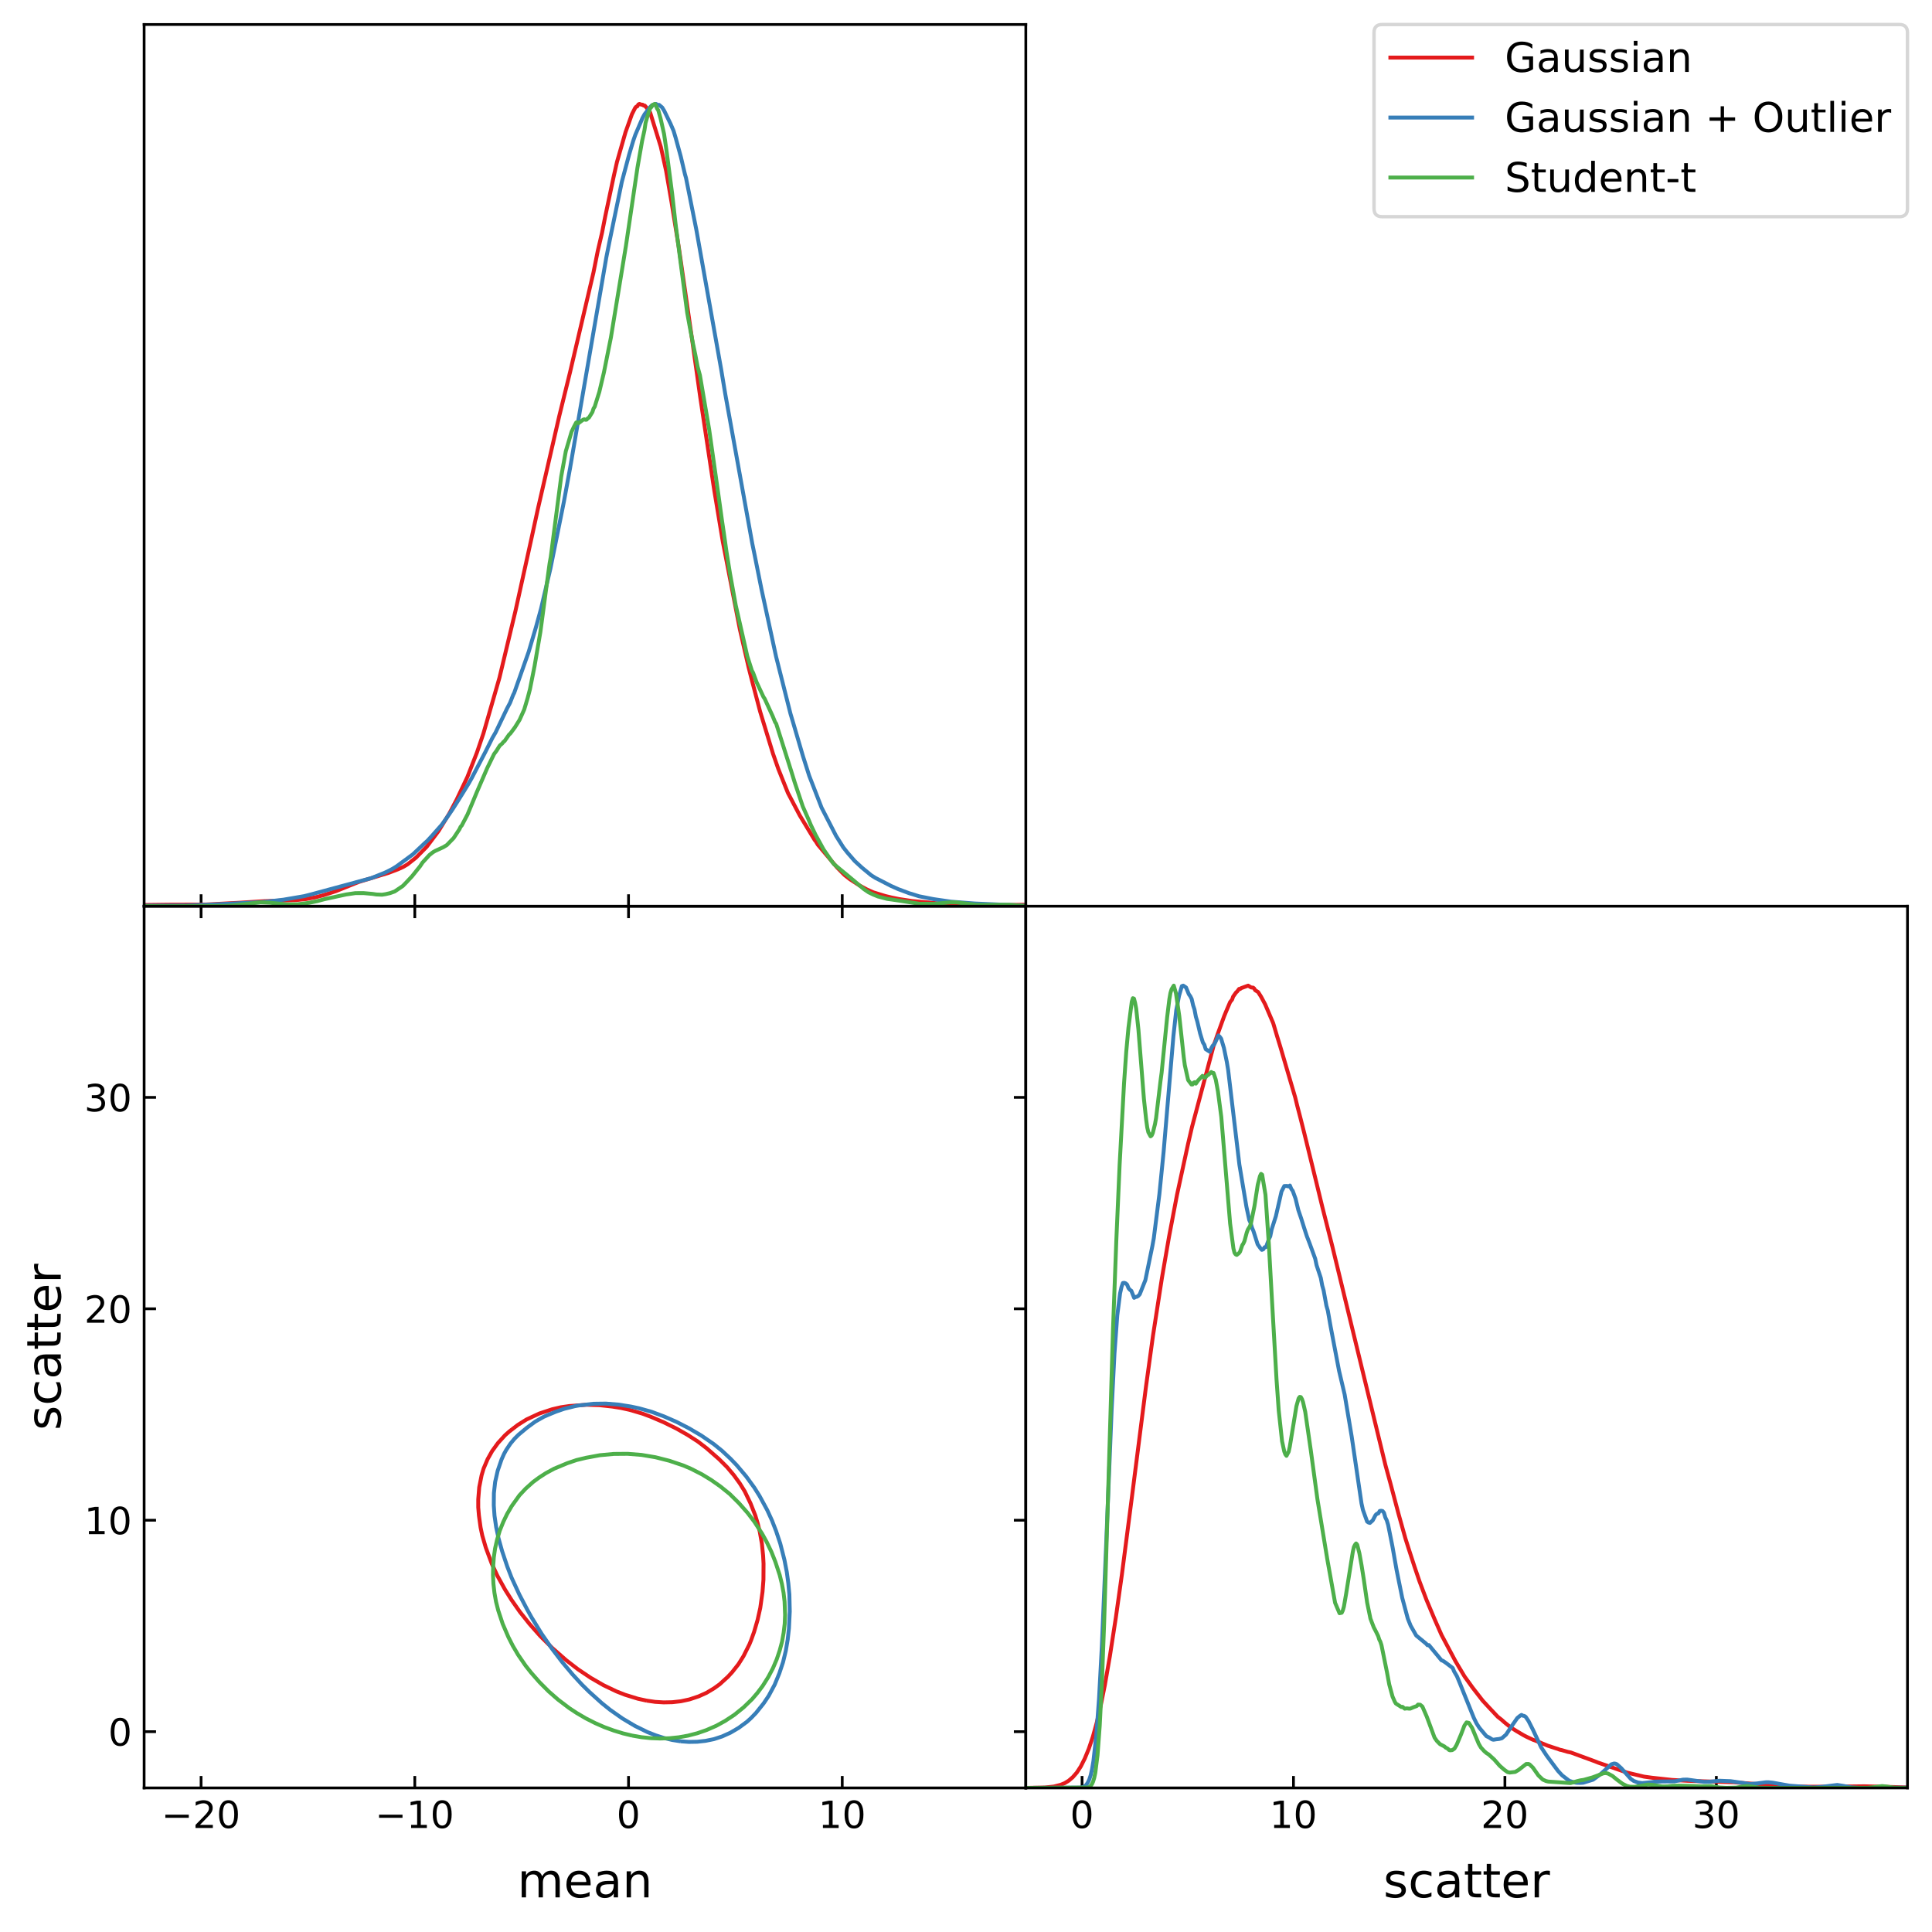 <?xml version="1.0" encoding="utf-8" standalone="no"?>
<!DOCTYPE svg PUBLIC "-//W3C//DTD SVG 1.1//EN"
  "http://www.w3.org/Graphics/SVG/1.1/DTD/svg11.dtd">
<!-- Created with matplotlib (https://matplotlib.org/) -->
<svg height="567.357pt" version="1.1" viewBox="0 0 567.419 567.357" width="567.419pt" xmlns="http://www.w3.org/2000/svg" xmlns:xlink="http://www.w3.org/1999/xlink">
 <defs>
  <style type="text/css">*{stroke-linecap:butt;stroke-linejoin:round;}</style>
 </defs>
 <g id="figure_1">
  <g id="patch_1">
   <path d="M 0 567.357 
L 567.419 567.357 
L 567.419 0 
L 0 0 
z
" style="fill:#ffffff;"/>
  </g>
  <g id="axes_1">
   <g id="patch_2">
    <path d="M 42.329 525.1 
L 301.274 525.1 
L 301.274 266.15 
L 42.329 266.15 
z
" style="fill:#ffffff;"/>
   </g>
   <g id="matplotlib.axis_1">
    <g id="xtick_1">
     <g id="line2d_1">
      <defs>
       <path d="M 0 0 
L 0 -3.5 
" id="m40117e75c9" style="stroke:#000000;stroke-width:0.8;"/>
      </defs>
      <g>
       <use style="stroke:#000000;stroke-width:0.8;" x="59.056" xlink:href="#m40117e75c9" y="525.1"/>
      </g>
     </g>
     <g id="line2d_2">
      <defs>
       <path d="M 0 0 
L 0 3.5 
" id="m1508d488a3" style="stroke:#000000;stroke-width:0.8;"/>
      </defs>
      <g>
       <use style="stroke:#000000;stroke-width:0.8;" x="59.056" xlink:href="#m1508d488a3" y="266.15"/>
      </g>
     </g>
     <g id="text_1">
      <!-- $\mathdefault{−20}$ -->
      <g transform="translate(47.396 536.958)scale(0.11 -0.11)">
       <defs>
        <path d="M 10.594 35.5 
L 73.188 35.5 
L 73.188 27.203 
L 10.594 27.203 
z
" id="DejaVuSans-8722"/>
        <path d="M 19.188 8.297 
L 53.609 8.297 
L 53.609 0 
L 7.328 0 
L 7.328 8.297 
Q 12.938 14.109 22.625 23.891 
Q 32.328 33.688 34.812 36.531 
Q 39.547 41.844 41.422 45.531 
Q 43.312 49.219 43.312 52.781 
Q 43.312 58.594 39.234 62.25 
Q 35.156 65.922 28.609 65.922 
Q 23.969 65.922 18.812 64.312 
Q 13.672 62.703 7.812 59.422 
L 7.812 69.391 
Q 13.766 71.781 18.938 73 
Q 24.125 74.219 28.422 74.219 
Q 39.75 74.219 46.484 68.547 
Q 53.219 62.891 53.219 53.422 
Q 53.219 48.922 51.531 44.891 
Q 49.859 40.875 45.406 35.406 
Q 44.188 33.984 37.641 27.219 
Q 31.109 20.453 19.188 8.297 
z
" id="DejaVuSans-50"/>
        <path d="M 31.781 66.406 
Q 24.172 66.406 20.328 58.906 
Q 16.5 51.422 16.5 36.375 
Q 16.5 21.391 20.328 13.891 
Q 24.172 6.391 31.781 6.391 
Q 39.453 6.391 43.281 13.891 
Q 47.125 21.391 47.125 36.375 
Q 47.125 51.422 43.281 58.906 
Q 39.453 66.406 31.781 66.406 
z
M 31.781 74.219 
Q 44.047 74.219 50.516 64.516 
Q 56.984 54.828 56.984 36.375 
Q 56.984 17.969 50.516 8.266 
Q 44.047 -1.422 31.781 -1.422 
Q 19.531 -1.422 13.062 8.266 
Q 6.594 17.969 6.594 36.375 
Q 6.594 54.828 13.062 64.516 
Q 19.531 74.219 31.781 74.219 
z
" id="DejaVuSans-48"/>
       </defs>
       <use transform="translate(0 0.781)" xlink:href="#DejaVuSans-8722"/>
       <use transform="translate(83.789 0.781)" xlink:href="#DejaVuSans-50"/>
       <use transform="translate(147.412 0.781)" xlink:href="#DejaVuSans-48"/>
      </g>
     </g>
    </g>
    <g id="xtick_2">
     <g id="line2d_3">
      <g>
       <use style="stroke:#000000;stroke-width:0.8;" x="121.824" xlink:href="#m40117e75c9" y="525.1"/>
      </g>
     </g>
     <g id="line2d_4">
      <g>
       <use style="stroke:#000000;stroke-width:0.8;" x="121.824" xlink:href="#m1508d488a3" y="266.15"/>
      </g>
     </g>
     <g id="text_2">
      <!-- $\mathdefault{−10}$ -->
      <g transform="translate(110.164 536.958)scale(0.11 -0.11)">
       <defs>
        <path d="M 12.406 8.297 
L 28.516 8.297 
L 28.516 63.922 
L 10.984 60.406 
L 10.984 69.391 
L 28.422 72.906 
L 38.281 72.906 
L 38.281 8.297 
L 54.391 8.297 
L 54.391 0 
L 12.406 0 
z
" id="DejaVuSans-49"/>
       </defs>
       <use transform="translate(0 0.781)" xlink:href="#DejaVuSans-8722"/>
       <use transform="translate(83.789 0.781)" xlink:href="#DejaVuSans-49"/>
       <use transform="translate(147.412 0.781)" xlink:href="#DejaVuSans-48"/>
      </g>
     </g>
    </g>
    <g id="xtick_3">
     <g id="line2d_5">
      <g>
       <use style="stroke:#000000;stroke-width:0.8;" x="184.593" xlink:href="#m40117e75c9" y="525.1"/>
      </g>
     </g>
     <g id="line2d_6">
      <g>
       <use style="stroke:#000000;stroke-width:0.8;" x="184.593" xlink:href="#m1508d488a3" y="266.15"/>
      </g>
     </g>
     <g id="text_3">
      <!-- $\mathdefault{0}$ -->
      <g transform="translate(181.073 536.958)scale(0.11 -0.11)">
       <use transform="translate(0 0.781)" xlink:href="#DejaVuSans-48"/>
      </g>
     </g>
    </g>
    <g id="xtick_4">
     <g id="line2d_7">
      <g>
       <use style="stroke:#000000;stroke-width:0.8;" x="247.362" xlink:href="#m40117e75c9" y="525.1"/>
      </g>
     </g>
     <g id="line2d_8">
      <g>
       <use style="stroke:#000000;stroke-width:0.8;" x="247.362" xlink:href="#m1508d488a3" y="266.15"/>
      </g>
     </g>
     <g id="text_4">
      <!-- $\mathdefault{10}$ -->
      <g transform="translate(240.322 536.958)scale(0.11 -0.11)">
       <use transform="translate(0 0.781)" xlink:href="#DejaVuSans-49"/>
       <use transform="translate(63.623 0.781)" xlink:href="#DejaVuSans-48"/>
      </g>
     </g>
    </g>
    <g id="text_5">
     <!-- mean -->
     <g transform="translate(151.95 557.246)scale(0.14 -0.14)">
      <defs>
       <path d="M 52 44.188 
Q 55.375 50.25 60.062 53.125 
Q 64.75 56 71.094 56 
Q 79.641 56 84.281 50.016 
Q 88.922 44.047 88.922 33.016 
L 88.922 0 
L 79.891 0 
L 79.891 32.719 
Q 79.891 40.578 77.094 44.375 
Q 74.312 48.188 68.609 48.188 
Q 61.625 48.188 57.562 43.547 
Q 53.516 38.922 53.516 30.906 
L 53.516 0 
L 44.484 0 
L 44.484 32.719 
Q 44.484 40.625 41.703 44.406 
Q 38.922 48.188 33.109 48.188 
Q 26.219 48.188 22.156 43.531 
Q 18.109 38.875 18.109 30.906 
L 18.109 0 
L 9.078 0 
L 9.078 54.688 
L 18.109 54.688 
L 18.109 46.188 
Q 21.188 51.219 25.484 53.609 
Q 29.781 56 35.688 56 
Q 41.656 56 45.828 52.969 
Q 50 49.953 52 44.188 
z
" id="DejaVuSans-109"/>
       <path d="M 56.203 29.594 
L 56.203 25.203 
L 14.891 25.203 
Q 15.484 15.922 20.484 11.062 
Q 25.484 6.203 34.422 6.203 
Q 39.594 6.203 44.453 7.469 
Q 49.312 8.734 54.109 11.281 
L 54.109 2.781 
Q 49.266 0.734 44.188 -0.344 
Q 39.109 -1.422 33.891 -1.422 
Q 20.797 -1.422 13.156 6.188 
Q 5.516 13.812 5.516 26.812 
Q 5.516 40.234 12.766 48.109 
Q 20.016 56 32.328 56 
Q 43.359 56 49.781 48.891 
Q 56.203 41.797 56.203 29.594 
z
M 47.219 32.234 
Q 47.125 39.594 43.094 43.984 
Q 39.062 48.391 32.422 48.391 
Q 24.906 48.391 20.391 44.141 
Q 15.875 39.891 15.188 32.172 
z
" id="DejaVuSans-101"/>
       <path d="M 34.281 27.484 
Q 23.391 27.484 19.188 25 
Q 14.984 22.516 14.984 16.5 
Q 14.984 11.719 18.141 8.906 
Q 21.297 6.109 26.703 6.109 
Q 34.188 6.109 38.703 11.406 
Q 43.219 16.703 43.219 25.484 
L 43.219 27.484 
z
M 52.203 31.203 
L 52.203 0 
L 43.219 0 
L 43.219 8.297 
Q 40.141 3.328 35.547 0.953 
Q 30.953 -1.422 24.312 -1.422 
Q 15.922 -1.422 10.953 3.297 
Q 6 8.016 6 15.922 
Q 6 25.141 12.172 29.828 
Q 18.359 34.516 30.609 34.516 
L 43.219 34.516 
L 43.219 35.406 
Q 43.219 41.609 39.141 45 
Q 35.062 48.391 27.688 48.391 
Q 23 48.391 18.547 47.266 
Q 14.109 46.141 10.016 43.891 
L 10.016 52.203 
Q 14.938 54.109 19.578 55.047 
Q 24.219 56 28.609 56 
Q 40.484 56 46.344 49.844 
Q 52.203 43.703 52.203 31.203 
z
" id="DejaVuSans-97"/>
       <path d="M 54.891 33.016 
L 54.891 0 
L 45.906 0 
L 45.906 32.719 
Q 45.906 40.484 42.875 44.328 
Q 39.844 48.188 33.797 48.188 
Q 26.516 48.188 22.312 43.547 
Q 18.109 38.922 18.109 30.906 
L 18.109 0 
L 9.078 0 
L 9.078 54.688 
L 18.109 54.688 
L 18.109 46.188 
Q 21.344 51.125 25.703 53.562 
Q 30.078 56 35.797 56 
Q 45.219 56 50.047 50.172 
Q 54.891 44.344 54.891 33.016 
z
" id="DejaVuSans-110"/>
      </defs>
      <use xlink:href="#DejaVuSans-109"/>
      <use x="97.412" xlink:href="#DejaVuSans-101"/>
      <use x="158.936" xlink:href="#DejaVuSans-97"/>
      <use x="220.215" xlink:href="#DejaVuSans-110"/>
     </g>
    </g>
   </g>
   <g id="matplotlib.axis_2">
    <g id="ytick_1">
     <g id="line2d_9">
      <defs>
       <path d="M 0 0 
L 3.5 0 
" id="m47e977eeff" style="stroke:#000000;stroke-width:0.8;"/>
      </defs>
      <g>
       <use style="stroke:#000000;stroke-width:0.8;" x="42.329" xlink:href="#m47e977eeff" y="508.577"/>
      </g>
     </g>
     <g id="line2d_10">
      <defs>
       <path d="M 0 0 
L -3.5 0 
" id="mf5d153cc78" style="stroke:#000000;stroke-width:0.8;"/>
      </defs>
      <g>
       <use style="stroke:#000000;stroke-width:0.8;" x="301.274" xlink:href="#mf5d153cc78" y="508.577"/>
      </g>
     </g>
     <g id="text_6">
      <!-- $\mathdefault{0}$ -->
      <g transform="translate(31.789 512.756)scale(0.11 -0.11)">
       <use transform="translate(0 0.781)" xlink:href="#DejaVuSans-48"/>
      </g>
     </g>
    </g>
    <g id="ytick_2">
     <g id="line2d_11">
      <g>
       <use style="stroke:#000000;stroke-width:0.8;" x="42.329" xlink:href="#m47e977eeff" y="446.483"/>
      </g>
     </g>
     <g id="line2d_12">
      <g>
       <use style="stroke:#000000;stroke-width:0.8;" x="301.274" xlink:href="#mf5d153cc78" y="446.483"/>
      </g>
     </g>
     <g id="text_7">
      <!-- $\mathdefault{10}$ -->
      <g transform="translate(24.749 450.662)scale(0.11 -0.11)">
       <use transform="translate(0 0.781)" xlink:href="#DejaVuSans-49"/>
       <use transform="translate(63.623 0.781)" xlink:href="#DejaVuSans-48"/>
      </g>
     </g>
    </g>
    <g id="ytick_3">
     <g id="line2d_13">
      <g>
       <use style="stroke:#000000;stroke-width:0.8;" x="42.329" xlink:href="#m47e977eeff" y="384.389"/>
      </g>
     </g>
     <g id="line2d_14">
      <g>
       <use style="stroke:#000000;stroke-width:0.8;" x="301.274" xlink:href="#mf5d153cc78" y="384.389"/>
      </g>
     </g>
     <g id="text_8">
      <!-- $\mathdefault{20}$ -->
      <g transform="translate(24.749 388.568)scale(0.11 -0.11)">
       <use transform="translate(0 0.781)" xlink:href="#DejaVuSans-50"/>
       <use transform="translate(63.623 0.781)" xlink:href="#DejaVuSans-48"/>
      </g>
     </g>
    </g>
    <g id="ytick_4">
     <g id="line2d_15">
      <g>
       <use style="stroke:#000000;stroke-width:0.8;" x="42.329" xlink:href="#m47e977eeff" y="322.294"/>
      </g>
     </g>
     <g id="line2d_16">
      <g>
       <use style="stroke:#000000;stroke-width:0.8;" x="301.274" xlink:href="#mf5d153cc78" y="322.294"/>
      </g>
     </g>
     <g id="text_9">
      <!-- $\mathdefault{30}$ -->
      <g transform="translate(24.749 326.473)scale(0.11 -0.11)">
       <defs>
        <path d="M 40.578 39.312 
Q 47.656 37.797 51.625 33 
Q 55.609 28.219 55.609 21.188 
Q 55.609 10.406 48.188 4.484 
Q 40.766 -1.422 27.094 -1.422 
Q 22.516 -1.422 17.656 -0.516 
Q 12.797 0.391 7.625 2.203 
L 7.625 11.719 
Q 11.719 9.328 16.594 8.109 
Q 21.484 6.891 26.812 6.891 
Q 36.078 6.891 40.938 10.547 
Q 45.797 14.203 45.797 21.188 
Q 45.797 27.641 41.281 31.266 
Q 36.766 34.906 28.719 34.906 
L 20.219 34.906 
L 20.219 43.016 
L 29.109 43.016 
Q 36.375 43.016 40.234 45.922 
Q 44.094 48.828 44.094 54.297 
Q 44.094 59.906 40.109 62.906 
Q 36.141 65.922 28.719 65.922 
Q 24.656 65.922 20.016 65.031 
Q 15.375 64.156 9.812 62.312 
L 9.812 71.094 
Q 15.438 72.656 20.344 73.438 
Q 25.25 74.219 29.594 74.219 
Q 40.828 74.219 47.359 69.109 
Q 53.906 64.016 53.906 55.328 
Q 53.906 49.266 50.438 45.094 
Q 46.969 40.922 40.578 39.312 
z
" id="DejaVuSans-51"/>
       </defs>
       <use transform="translate(0 0.781)" xlink:href="#DejaVuSans-51"/>
       <use transform="translate(63.623 0.781)" xlink:href="#DejaVuSans-48"/>
      </g>
     </g>
    </g>
    <g id="text_10">
     <!-- scatter -->
     <g transform="translate(17.838 420.083)rotate(-90)scale(0.14 -0.14)">
      <defs>
       <path d="M 44.281 53.078 
L 44.281 44.578 
Q 40.484 46.531 36.375 47.5 
Q 32.281 48.484 27.875 48.484 
Q 21.188 48.484 17.844 46.438 
Q 14.5 44.391 14.5 40.281 
Q 14.5 37.156 16.891 35.375 
Q 19.281 33.594 26.516 31.984 
L 29.594 31.297 
Q 39.156 29.25 43.188 25.516 
Q 47.219 21.781 47.219 15.094 
Q 47.219 7.469 41.188 3.016 
Q 35.156 -1.422 24.609 -1.422 
Q 20.219 -1.422 15.453 -0.562 
Q 10.688 0.297 5.422 2 
L 5.422 11.281 
Q 10.406 8.688 15.234 7.391 
Q 20.062 6.109 24.812 6.109 
Q 31.156 6.109 34.562 8.281 
Q 37.984 10.453 37.984 14.406 
Q 37.984 18.062 35.516 20.016 
Q 33.062 21.969 24.703 23.781 
L 21.578 24.516 
Q 13.234 26.266 9.516 29.906 
Q 5.812 33.547 5.812 39.891 
Q 5.812 47.609 11.281 51.797 
Q 16.75 56 26.812 56 
Q 31.781 56 36.172 55.266 
Q 40.578 54.547 44.281 53.078 
z
" id="DejaVuSans-115"/>
       <path d="M 48.781 52.594 
L 48.781 44.188 
Q 44.969 46.297 41.141 47.344 
Q 37.312 48.391 33.406 48.391 
Q 24.656 48.391 19.812 42.844 
Q 14.984 37.312 14.984 27.297 
Q 14.984 17.281 19.812 11.734 
Q 24.656 6.203 33.406 6.203 
Q 37.312 6.203 41.141 7.25 
Q 44.969 8.297 48.781 10.406 
L 48.781 2.094 
Q 45.016 0.344 40.984 -0.531 
Q 36.969 -1.422 32.422 -1.422 
Q 20.062 -1.422 12.781 6.344 
Q 5.516 14.109 5.516 27.297 
Q 5.516 40.672 12.859 48.328 
Q 20.219 56 33.016 56 
Q 37.156 56 41.109 55.141 
Q 45.062 54.297 48.781 52.594 
z
" id="DejaVuSans-99"/>
       <path d="M 18.312 70.219 
L 18.312 54.688 
L 36.812 54.688 
L 36.812 47.703 
L 18.312 47.703 
L 18.312 18.016 
Q 18.312 11.328 20.141 9.422 
Q 21.969 7.516 27.594 7.516 
L 36.812 7.516 
L 36.812 0 
L 27.594 0 
Q 17.188 0 13.234 3.875 
Q 9.281 7.766 9.281 18.016 
L 9.281 47.703 
L 2.688 47.703 
L 2.688 54.688 
L 9.281 54.688 
L 9.281 70.219 
z
" id="DejaVuSans-116"/>
       <path d="M 41.109 46.297 
Q 39.594 47.172 37.812 47.578 
Q 36.031 48 33.891 48 
Q 26.266 48 22.188 43.047 
Q 18.109 38.094 18.109 28.812 
L 18.109 0 
L 9.078 0 
L 9.078 54.688 
L 18.109 54.688 
L 18.109 46.188 
Q 20.953 51.172 25.484 53.578 
Q 30.031 56 36.531 56 
Q 37.453 56 38.578 55.875 
Q 39.703 55.766 41.062 55.516 
z
" id="DejaVuSans-114"/>
      </defs>
      <use xlink:href="#DejaVuSans-115"/>
      <use x="52.1" xlink:href="#DejaVuSans-99"/>
      <use x="107.08" xlink:href="#DejaVuSans-97"/>
      <use x="168.359" xlink:href="#DejaVuSans-116"/>
      <use x="207.568" xlink:href="#DejaVuSans-116"/>
      <use x="246.777" xlink:href="#DejaVuSans-101"/>
      <use x="308.301" xlink:href="#DejaVuSans-114"/>
     </g>
    </g>
   </g>
   <g id="LineCollection_1">
    <path clip-path="url(#p54f7d17b20)" d="M 189.879 499.462 
L 192.397 499.826 
L 194.915 499.983 
L 197.433 499.931 
L 199.951 499.653 
L 202.469 499.113 
L 205.197 498.206 
L 207.505 497.167 
L 209.716 495.844 
L 211.357 494.664 
L 213.8 492.442 
L 215.059 491.07 
L 216.882 488.76 
L 218.362 486.399 
L 220.095 482.944 
L 220.612 481.676 
L 221.461 479.315 
L 222.496 475.773 
L 223.289 472.231 
L 223.947 467.508 
L 224.22 463.966 
L 224.249 459.243 
L 224.122 456.882 
L 223.762 453.34 
L 223.129 449.798 
L 222.547 447.437 
L 221.824 445.075 
L 220.427 441.533 
L 218.719 437.991 
L 217.255 435.63 
L 215.541 433.269 
L 213.551 430.907 
L 211.186 428.546 
L 207.505 425.319 
L 204.987 423.39 
L 202.001 421.462 
L 198.692 419.578 
L 194.915 417.713 
L 191.138 416.095 
L 188.62 415.158 
L 184.843 414.053 
L 182.325 413.499 
L 179.807 413.102 
L 176.03 412.689 
L 172.252 412.577 
L 167.216 412.945 
L 164.698 413.312 
L 162.18 413.894 
L 158.403 415.138 
L 154.626 416.9 
L 152.108 418.478 
L 149.59 420.404 
L 148.331 421.526 
L 146.235 423.823 
L 144.527 426.185 
L 143.209 428.546 
L 142.036 431.301 
L 141.446 433.269 
L 140.746 436.811 
L 140.459 440.353 
L 140.458 442.714 
L 140.655 445.075 
L 141.145 448.617 
L 141.642 450.979 
L 142.675 454.521 
L 144.424 459.243 
L 146.072 462.785 
L 148.331 466.868 
L 150.219 469.87 
L 152.698 473.412 
L 155.522 476.954 
L 158.662 480.496 
L 162.23 484.038 
L 166.271 487.58 
L 169.734 490.25 
L 173.511 492.786 
L 177.289 494.96 
L 181.066 496.764 
L 183.584 497.75 
L 187.361 498.914 
L 189.879 499.462 
L 189.879 499.462 
" style="fill:none;stroke:#e41a1c;stroke-width:1.143;"/>
   </g>
   <g id="LineCollection_2">
    <path clip-path="url(#p54f7d17b20)" d="M 199.894 511.411 
L 202.333 511.59 
L 204.771 511.546 
L 207.21 511.278 
L 209.649 510.783 
L 212.088 509.982 
L 214.526 508.884 
L 216.965 507.451 
L 219.404 505.65 
L 220.623 504.539 
L 222.064 503.038 
L 224.281 500.267 
L 225.75 498.077 
L 227.522 494.769 
L 228.88 491.462 
L 229.982 488.155 
L 230.782 484.847 
L 231.345 481.54 
L 231.71 478.232 
L 231.953 473.271 
L 231.837 468.31 
L 231.53 465.003 
L 231.077 461.695 
L 230.378 458.106 
L 229.159 453.343 
L 227.939 449.676 
L 226.72 446.542 
L 225.329 443.505 
L 223.062 439.334 
L 221.527 436.89 
L 219.122 433.583 
L 216.325 430.275 
L 214.526 428.409 
L 212.088 426.122 
L 209.649 424.141 
L 205.991 421.623 
L 202.333 419.47 
L 198.674 417.596 
L 195.016 415.996 
L 191.358 414.635 
L 187.7 413.612 
L 185.261 413.091 
L 181.603 412.515 
L 177.945 412.228 
L 174.287 412.277 
L 169.41 412.845 
L 165.751 413.744 
L 163.313 414.579 
L 160.874 415.589 
L 159.655 416.123 
L 157.216 417.508 
L 154.777 419.296 
L 152.338 421.326 
L 151.119 422.54 
L 149.9 423.998 
L 148.68 425.834 
L 148.049 426.968 
L 147.308 428.622 
L 146.173 431.929 
L 145.422 435.236 
L 145.057 438.544 
L 145.022 442.087 
L 145.235 445.158 
L 145.714 448.466 
L 146.413 451.773 
L 147.461 455.534 
L 148.967 460.042 
L 150.244 463.349 
L 152.527 468.31 
L 154.777 472.605 
L 156.06 474.925 
L 159.109 479.886 
L 162.093 484.191 
L 165.122 488.155 
L 168.19 491.805 
L 170.919 494.769 
L 173.068 496.889 
L 176.726 500.181 
L 179.165 502.148 
L 182.823 504.72 
L 186.481 506.899 
L 190.139 508.7 
L 192.578 509.658 
L 195.016 510.442 
L 197.455 511.029 
L 199.894 511.411 
L 199.894 511.411 
" style="fill:none;stroke:#377eb8;stroke-width:1.143;"/>
   </g>
   <g id="LineCollection_3">
    <path clip-path="url(#p54f7d17b20)" d="M 185.699 509.738 
L 188.423 510.213 
L 191.147 510.489 
L 193.872 510.593 
L 196.596 510.512 
L 199.32 510.238 
L 202.044 509.752 
L 204.769 509.05 
L 207.493 508.11 
L 210.368 506.854 
L 212.941 505.44 
L 215.666 503.644 
L 218.39 501.447 
L 220.872 499.043 
L 222.476 497.168 
L 224 495.137 
L 225.641 492.533 
L 227.013 489.929 
L 228.122 487.325 
L 228.994 484.721 
L 229.692 482.118 
L 230.152 479.514 
L 230.463 476.91 
L 230.575 474.306 
L 230.43 470.4 
L 230.128 467.796 
L 229.642 465.192 
L 228.997 462.589 
L 227.71 458.683 
L 226.563 455.777 
L 225.2 452.929 
L 223.838 450.455 
L 221.573 446.966 
L 219.592 444.362 
L 217.028 441.461 
L 214.303 438.764 
L 211.558 436.55 
L 208.855 434.652 
L 206.131 432.993 
L 202.894 431.342 
L 200.682 430.402 
L 196.596 429.024 
L 192.51 427.986 
L 188.423 427.303 
L 184.337 426.976 
L 180.25 427.011 
L 176.164 427.391 
L 172.078 428.147 
L 169.353 428.804 
L 166.629 429.724 
L 162.748 431.342 
L 160.346 432.644 
L 158.329 433.946 
L 156.566 435.248 
L 154.37 437.221 
L 152.561 439.154 
L 150.284 442.331 
L 148.922 444.674 
L 147.819 446.966 
L 146.772 449.569 
L 145.998 452.173 
L 145.405 454.777 
L 145.034 457.381 
L 144.835 460.121 
L 144.79 462.589 
L 144.92 465.192 
L 145.215 467.796 
L 145.675 470.4 
L 146.338 473.004 
L 147.633 476.91 
L 149.313 480.816 
L 150.639 483.419 
L 152.174 486.023 
L 154.37 489.211 
L 155.969 491.231 
L 158.456 494.062 
L 161.181 496.794 
L 163.905 499.172 
L 167.166 501.646 
L 169.353 503.092 
L 172.078 504.689 
L 174.802 506.069 
L 177.526 507.259 
L 180.25 508.253 
L 182.975 509.088 
L 185.699 509.738 
L 185.699 509.738 
" style="fill:none;stroke:#4daf4a;stroke-width:1.143;"/>
   </g>
   <g id="patch_3">
    <path d="M 42.329 525.1 
L 42.329 266.15 
" style="fill:none;stroke:#000000;stroke-linecap:square;stroke-linejoin:miter;stroke-width:0.8;"/>
   </g>
   <g id="patch_4">
    <path d="M 301.274 525.1 
L 301.274 266.15 
" style="fill:none;stroke:#000000;stroke-linecap:square;stroke-linejoin:miter;stroke-width:0.8;"/>
   </g>
   <g id="patch_5">
    <path d="M 42.329 525.1 
L 301.274 525.1 
" style="fill:none;stroke:#000000;stroke-linecap:square;stroke-linejoin:miter;stroke-width:0.8;"/>
   </g>
   <g id="patch_6">
    <path d="M 42.329 266.15 
L 301.274 266.15 
" style="fill:none;stroke:#000000;stroke-linecap:square;stroke-linejoin:miter;stroke-width:0.8;"/>
   </g>
  </g>
  <g id="axes_2">
   <g id="patch_7">
    <path d="M 42.329 266.15 
L 301.274 266.15 
L 301.274 7.2 
L 42.329 7.2 
z
" style="fill:#ffffff;"/>
   </g>
   <g id="matplotlib.axis_3">
    <g id="xtick_5">
     <g id="line2d_17">
      <g>
       <use style="stroke:#000000;stroke-width:0.8;" x="59.056" xlink:href="#m40117e75c9" y="266.15"/>
      </g>
     </g>
    </g>
    <g id="xtick_6">
     <g id="line2d_18">
      <g>
       <use style="stroke:#000000;stroke-width:0.8;" x="121.824" xlink:href="#m40117e75c9" y="266.15"/>
      </g>
     </g>
    </g>
    <g id="xtick_7">
     <g id="line2d_19">
      <g>
       <use style="stroke:#000000;stroke-width:0.8;" x="184.593" xlink:href="#m40117e75c9" y="266.15"/>
      </g>
     </g>
    </g>
    <g id="xtick_8">
     <g id="line2d_20">
      <g>
       <use style="stroke:#000000;stroke-width:0.8;" x="247.362" xlink:href="#m40117e75c9" y="266.15"/>
      </g>
     </g>
    </g>
   </g>
   <g id="matplotlib.axis_4">
    <g id="ytick_5"/>
    <g id="ytick_6"/>
    <g id="ytick_7"/>
    <g id="ytick_8"/>
    <g id="ytick_9"/>
   </g>
   <g id="line2d_21">
    <path clip-path="url(#p73449fafbb)" d="M 42.176 265.788 
L 49.394 265.694 
L 60.378 265.657 
L 70.421 265.125 
L 77.639 264.663 
L 87.054 264.34 
L 89.878 264.051 
L 92.703 263.511 
L 94.899 262.946 
L 97.096 262.237 
L 98.665 261.721 
L 105.256 259.066 
L 106.197 258.774 
L 114.043 256.385 
L 116.867 255.316 
L 118.436 254.601 
L 119.692 253.856 
L 122.202 251.859 
L 125.341 248.673 
L 128.793 244.086 
L 131.931 238.974 
L 134.128 234.823 
L 137.266 228.196 
L 140.091 220.96 
L 141.974 215.425 
L 146.681 199.071 
L 151.388 179.431 
L 156.096 158.098 
L 157.979 149.439 
L 164.255 122.174 
L 167.394 109.425 
L 174.298 80.029 
L 175.553 73.738 
L 176.809 68.381 
L 177.75 63.582 
L 180.261 51.739 
L 181.202 47.579 
L 183.713 38.819 
L 185.596 33.544 
L 186.537 31.696 
L 186.851 31.331 
L 187.165 31.244 
L 187.479 30.683 
L 187.793 30.527 
L 188.42 30.75 
L 188.734 30.75 
L 189.048 31.002 
L 189.362 31.012 
L 189.989 31.735 
L 190.931 32.998 
L 194.069 43.091 
L 195.638 50.204 
L 197.207 59.271 
L 199.404 72.924 
L 203.17 99.049 
L 205.681 116.832 
L 209.761 143.922 
L 212.271 159.023 
L 217.292 184.837 
L 219.803 195.76 
L 220.744 199.471 
L 223.255 209.019 
L 227.021 221.345 
L 228.59 225.836 
L 231.415 232.895 
L 234.867 239.456 
L 239.26 246.707 
L 239.574 247.069 
L 240.202 248.097 
L 245.851 254.785 
L 248.048 257.004 
L 249.617 258.23 
L 252.441 260.063 
L 254.638 261.252 
L 256.521 262.083 
L 259.973 263.147 
L 261.856 263.597 
L 264.053 264.053 
L 267.819 264.615 
L 279.117 265.642 
L 285.707 265.886 
L 291.984 265.887 
L 301.398 265.698 
L 301.398 265.698 
" style="fill:none;stroke:#e41a1c;stroke-linecap:square;stroke-width:1.143;"/>
   </g>
   <g id="line2d_22">
    <path clip-path="url(#p73449fafbb)" d="M 42.205 265.987 
L 54.667 265.925 
L 62.874 265.64 
L 68.345 265.361 
L 76.551 264.96 
L 78.375 264.795 
L 83.238 264.232 
L 89.317 263.194 
L 91.445 262.657 
L 109.074 257.889 
L 113.025 256.302 
L 114.241 255.714 
L 115.153 255.245 
L 116.369 254.505 
L 117.281 253.842 
L 121.232 250.938 
L 124.879 247.502 
L 125.487 246.966 
L 126.703 245.654 
L 129.742 242.227 
L 131.262 240.098 
L 132.782 237.9 
L 134.606 235.033 
L 136.429 232.093 
L 137.645 230.105 
L 138.557 228.493 
L 142.508 220.931 
L 144.636 216.688 
L 145.548 215.121 
L 148.891 208.133 
L 149.803 206.405 
L 150.715 204.083 
L 151.019 203.503 
L 155.274 191.421 
L 157.402 184.226 
L 158.922 178.683 
L 161.657 166.982 
L 165.608 147.381 
L 167.432 137.465 
L 178.07 75.623 
L 178.982 71.053 
L 182.63 53.406 
L 184.757 45.451 
L 185.973 41.374 
L 186.581 39.617 
L 188.708 34.644 
L 189.316 33.542 
L 189.924 32.774 
L 190.836 31.574 
L 191.444 30.938 
L 191.748 30.975 
L 192.052 30.689 
L 192.66 30.527 
L 193.268 30.864 
L 193.572 30.803 
L 194.484 31.565 
L 195.091 32.569 
L 196.915 36.313 
L 197.827 38.432 
L 198.435 40.473 
L 199.955 46.028 
L 201.17 51.185 
L 201.474 52.243 
L 204.514 67.482 
L 211.809 108.514 
L 213.024 115.828 
L 220.927 159.58 
L 221.535 162.53 
L 223.663 173.153 
L 227.918 192.794 
L 232.173 209.663 
L 232.781 211.696 
L 235.821 222.064 
L 237.644 227.798 
L 241.292 237.205 
L 245.547 245.485 
L 247.675 248.872 
L 248.89 250.414 
L 251.018 252.863 
L 253.146 254.821 
L 255.881 257.068 
L 257.097 257.833 
L 261.656 260.178 
L 263.784 261.126 
L 267.127 262.373 
L 267.735 262.536 
L 269.863 263.215 
L 274.118 264.059 
L 279.285 264.814 
L 286.276 265.356 
L 301.474 266.01 
L 301.474 266.01 
" style="fill:none;stroke:#377eb8;stroke-linecap:square;stroke-width:1.143;"/>
   </g>
   <g id="line2d_23">
    <path clip-path="url(#p73449fafbb)" d="M 42.245 266.119 
L 50.054 266.15 
L 66.691 266.053 
L 69.407 265.809 
L 76.537 265.012 
L 79.254 265.124 
L 80.951 265.298 
L 84.347 265.633 
L 87.402 265.587 
L 90.798 265.146 
L 93.174 264.653 
L 95.212 264.103 
L 101.663 262.697 
L 104.379 262.306 
L 106.756 262.295 
L 109.472 262.543 
L 110.491 262.7 
L 112.188 262.773 
L 113.207 262.617 
L 114.565 262.303 
L 115.923 261.816 
L 118.3 260.208 
L 119.318 259.167 
L 121.016 257.352 
L 123.393 254.386 
L 124.072 253.348 
L 126.109 251.118 
L 127.128 250.312 
L 127.807 249.916 
L 130.183 248.825 
L 130.863 248.414 
L 131.202 248.215 
L 133.239 246.119 
L 134.937 243.534 
L 135.276 242.815 
L 135.616 242.443 
L 137.314 239.204 
L 139.011 235.141 
L 140.03 232.673 
L 143.086 225.593 
L 145.123 221.429 
L 145.802 220.533 
L 146.481 219.439 
L 146.821 218.932 
L 147.5 218.364 
L 147.839 217.908 
L 148.179 217.667 
L 149.537 215.718 
L 149.876 215.44 
L 151.234 213.608 
L 152.593 211.425 
L 153.951 208.408 
L 154.969 204.999 
L 155.648 202.415 
L 157.006 195.577 
L 158.704 185.642 
L 160.741 170.415 
L 161.42 165.431 
L 161.76 163.556 
L 164.816 140.007 
L 166.174 132.535 
L 167.871 126.788 
L 168.551 125.368 
L 169.23 124.082 
L 169.569 124.058 
L 169.909 124.296 
L 171.267 123.257 
L 171.606 123.143 
L 171.946 123.282 
L 172.285 123.251 
L 172.625 122.861 
L 172.964 122.665 
L 173.983 121.018 
L 174.323 119.974 
L 174.662 119.44 
L 176.02 115.088 
L 177.378 109.343 
L 179.416 99.154 
L 183.829 72.243 
L 187.225 49.203 
L 188.583 41.41 
L 189.262 38.311 
L 189.602 36.082 
L 190.281 33.737 
L 190.96 31.78 
L 191.299 31.465 
L 191.639 30.816 
L 192.318 30.527 
L 192.657 31.02 
L 192.997 31.904 
L 193.336 32.388 
L 194.015 34.846 
L 195.034 39.356 
L 195.713 43.951 
L 197.411 56.923 
L 198.429 65.92 
L 201.825 91.845 
L 202.504 95.59 
L 203.522 100.899 
L 204.201 104.134 
L 204.88 107.698 
L 205.56 110.181 
L 208.276 126.121 
L 210.992 145.283 
L 212.011 152.636 
L 212.69 157.25 
L 213.369 162.054 
L 214.387 168.368 
L 216.085 177.772 
L 219.48 192.725 
L 220.838 196.98 
L 221.178 197.571 
L 222.197 200.337 
L 224.234 204.708 
L 224.573 205.202 
L 226.95 210.38 
L 227.629 212.056 
L 227.969 212.565 
L 232.383 226.488 
L 233.401 229.784 
L 235.778 236.866 
L 237.476 240.711 
L 238.155 242.33 
L 239.513 245.168 
L 241.889 249.495 
L 244.266 252.928 
L 244.945 253.809 
L 246.643 255.235 
L 249.02 257.187 
L 253.773 261.167 
L 255.131 262.084 
L 256.489 262.735 
L 257.847 263.288 
L 260.564 264.004 
L 261.922 264.188 
L 263.959 264.486 
L 270.071 265.437 
L 274.485 265.46 
L 276.522 265.255 
L 279.238 265.002 
L 280.936 265.025 
L 283.991 265.411 
L 286.708 265.735 
L 289.084 265.78 
L 296.215 265.713 
L 301.308 266.098 
L 301.308 266.098 
" style="fill:none;stroke:#4daf4a;stroke-linecap:square;stroke-width:1.143;"/>
   </g>
   <g id="patch_8">
    <path d="M 42.329 266.15 
L 42.329 7.2 
" style="fill:none;stroke:#000000;stroke-linecap:square;stroke-linejoin:miter;stroke-width:0.8;"/>
   </g>
   <g id="patch_9">
    <path d="M 301.274 266.15 
L 301.274 7.2 
" style="fill:none;stroke:#000000;stroke-linecap:square;stroke-linejoin:miter;stroke-width:0.8;"/>
   </g>
   <g id="patch_10">
    <path d="M 42.329 266.15 
L 301.274 266.15 
" style="fill:none;stroke:#000000;stroke-linecap:square;stroke-linejoin:miter;stroke-width:0.8;"/>
   </g>
   <g id="patch_11">
    <path d="M 42.329 7.2 
L 301.274 7.2 
" style="fill:none;stroke:#000000;stroke-linecap:square;stroke-linejoin:miter;stroke-width:0.8;"/>
   </g>
  </g>
  <g id="axes_3">
   <g id="patch_12">
    <path d="M 301.274 525.1 
L 560.219 525.1 
L 560.219 266.15 
L 301.274 266.15 
z
" style="fill:#ffffff;"/>
   </g>
   <g id="matplotlib.axis_5">
    <g id="xtick_9">
     <g id="line2d_24">
      <g>
       <use style="stroke:#000000;stroke-width:0.8;" x="317.797" xlink:href="#m40117e75c9" y="525.1"/>
      </g>
     </g>
     <g id="text_11">
      <!-- $\mathdefault{0}$ -->
      <g transform="translate(314.277 536.958)scale(0.11 -0.11)">
       <use transform="translate(0 0.781)" xlink:href="#DejaVuSans-48"/>
      </g>
     </g>
    </g>
    <g id="xtick_10">
     <g id="line2d_25">
      <g>
       <use style="stroke:#000000;stroke-width:0.8;" x="379.89" xlink:href="#m40117e75c9" y="525.1"/>
      </g>
     </g>
     <g id="text_12">
      <!-- $\mathdefault{10}$ -->
      <g transform="translate(372.85 536.958)scale(0.11 -0.11)">
       <use transform="translate(0 0.781)" xlink:href="#DejaVuSans-49"/>
       <use transform="translate(63.623 0.781)" xlink:href="#DejaVuSans-48"/>
      </g>
     </g>
    </g>
    <g id="xtick_11">
     <g id="line2d_26">
      <g>
       <use style="stroke:#000000;stroke-width:0.8;" x="441.983" xlink:href="#m40117e75c9" y="525.1"/>
      </g>
     </g>
     <g id="text_13">
      <!-- $\mathdefault{20}$ -->
      <g transform="translate(434.943 536.958)scale(0.11 -0.11)">
       <use transform="translate(0 0.781)" xlink:href="#DejaVuSans-50"/>
       <use transform="translate(63.623 0.781)" xlink:href="#DejaVuSans-48"/>
      </g>
     </g>
    </g>
    <g id="xtick_12">
     <g id="line2d_27">
      <g>
       <use style="stroke:#000000;stroke-width:0.8;" x="504.076" xlink:href="#m40117e75c9" y="525.1"/>
      </g>
     </g>
     <g id="text_14">
      <!-- $\mathdefault{30}$ -->
      <g transform="translate(497.036 536.958)scale(0.11 -0.11)">
       <use transform="translate(0 0.781)" xlink:href="#DejaVuSans-51"/>
       <use transform="translate(63.623 0.781)" xlink:href="#DejaVuSans-48"/>
      </g>
     </g>
    </g>
    <g id="text_15">
     <!-- scatter -->
     <g transform="translate(406.289 557.246)scale(0.14 -0.14)">
      <use xlink:href="#DejaVuSans-115"/>
      <use x="52.1" xlink:href="#DejaVuSans-99"/>
      <use x="107.08" xlink:href="#DejaVuSans-97"/>
      <use x="168.359" xlink:href="#DejaVuSans-116"/>
      <use x="207.568" xlink:href="#DejaVuSans-116"/>
      <use x="246.777" xlink:href="#DejaVuSans-101"/>
      <use x="308.301" xlink:href="#DejaVuSans-114"/>
     </g>
    </g>
   </g>
   <g id="matplotlib.axis_6">
    <g id="ytick_10"/>
    <g id="ytick_11"/>
    <g id="ytick_12"/>
    <g id="ytick_13"/>
    <g id="ytick_14"/>
   </g>
   <g id="line2d_28">
    <path clip-path="url(#p63093666af)" d="M 301.238 525.098 
L 306.83 524.985 
L 309.479 524.706 
L 311.539 524.18 
L 312.716 523.69 
L 313.893 522.967 
L 315.07 521.95 
L 316.248 520.603 
L 317.425 518.794 
L 318.602 516.451 
L 319.779 513.593 
L 320.956 510.102 
L 322.133 505.84 
L 323.311 500.76 
L 324.488 494.913 
L 325.959 486.455 
L 327.725 475.031 
L 329.491 462.457 
L 332.434 439.698 
L 336.554 407.359 
L 338.614 392.373 
L 341.263 375.266 
L 343.323 363.325 
L 345.677 350.937 
L 348.914 336.018 
L 350.092 330.952 
L 356.566 306.638 
L 356.86 305.948 
L 357.449 304.187 
L 359.509 298.506 
L 360.098 297.079 
L 361.275 294.308 
L 361.864 293.571 
L 362.158 292.702 
L 363.041 291.457 
L 363.335 291.211 
L 363.924 290.434 
L 364.218 290.465 
L 364.512 290.219 
L 365.395 289.9 
L 366.572 289.477 
L 367.455 290.009 
L 368.044 290.066 
L 368.338 290.305 
L 368.632 290.817 
L 369.221 291.179 
L 369.515 291.37 
L 370.398 292.774 
L 371.575 294.982 
L 373.93 300.496 
L 375.107 304.445 
L 375.99 307.308 
L 380.404 322.336 
L 380.993 324.756 
L 381.876 328.129 
L 383.053 332.781 
L 386.584 347.172 
L 388.35 354.436 
L 391.293 366.024 
L 392.765 372.085 
L 406.891 430.289 
L 408.362 435.65 
L 410.717 444.535 
L 412.777 451.881 
L 413.66 454.667 
L 415.426 460.105 
L 416.897 464.43 
L 418.957 469.894 
L 421.311 475.505 
L 422.489 478.179 
L 423.372 480.186 
L 427.492 487.946 
L 430.14 492.381 
L 432.495 495.656 
L 435.438 499.449 
L 437.204 501.363 
L 439.852 504.183 
L 441.029 505.102 
L 441.912 505.892 
L 443.678 507.324 
L 445.444 508.437 
L 447.504 509.649 
L 448.387 510.105 
L 450.153 510.931 
L 451.33 511.367 
L 454.567 512.695 
L 456.921 513.471 
L 457.51 513.645 
L 458.099 513.88 
L 458.687 514 
L 460.453 514.515 
L 461.336 514.695 
L 468.105 517.178 
L 469.282 517.646 
L 477.816 520.59 
L 482.82 521.784 
L 485.174 522.11 
L 491.06 522.754 
L 495.474 523.005 
L 509.306 523.444 
L 514.309 523.848 
L 523.138 524.519 
L 529.024 524.736 
L 536.97 524.747 
L 547.565 524.624 
L 554.334 524.793 
L 560.22 524.971 
L 560.22 524.971 
" style="fill:none;stroke:#e41a1c;stroke-linecap:square;stroke-width:1.143;"/>
   </g>
   <g id="line2d_29">
    <path clip-path="url(#p63093666af)" d="M 300.937 525.1 
L 317.425 525.011 
L 318.249 524.795 
L 318.661 524.543 
L 319.074 524.152 
L 319.486 523.523 
L 319.898 522.673 
L 320.31 521.444 
L 320.722 519.642 
L 321.135 517.181 
L 321.959 509.847 
L 322.783 498.825 
L 323.608 483.518 
L 324.844 454.411 
L 326.493 413.771 
L 327.318 397.474 
L 328.142 386.294 
L 328.966 379.858 
L 329.379 377.98 
L 329.791 376.815 
L 330.203 376.758 
L 330.615 376.916 
L 331.027 377.291 
L 331.44 378.333 
L 331.852 378.806 
L 332.264 379.094 
L 333.088 381.159 
L 333.501 380.915 
L 333.913 380.852 
L 334.325 380.581 
L 334.737 380.118 
L 336.386 375.977 
L 338.447 365.963 
L 338.859 363.684 
L 340.508 350.711 
L 341.745 338.325 
L 344.63 304.243 
L 345.455 296.74 
L 346.279 292.484 
L 347.103 289.621 
L 347.516 289.477 
L 348.34 290.026 
L 349.164 292.02 
L 349.577 292.58 
L 349.989 293.398 
L 350.401 295.225 
L 350.813 296.462 
L 351.225 298.624 
L 351.638 299.997 
L 352.462 303.496 
L 353.286 306.183 
L 353.699 306.822 
L 354.111 308.136 
L 355.347 308.918 
L 355.76 307.846 
L 356.172 307.102 
L 356.584 306.804 
L 357.408 305.08 
L 357.821 304.106 
L 358.233 304.485 
L 358.645 305.043 
L 359.469 307.816 
L 360.294 311.801 
L 360.706 314.272 
L 364.004 342.07 
L 366.065 354.401 
L 366.889 358.296 
L 367.301 359.177 
L 367.714 360.591 
L 368.126 361.551 
L 369.362 365.448 
L 370.187 366.615 
L 370.599 367.076 
L 371.011 366.92 
L 371.423 366.3 
L 371.836 366.235 
L 372.66 363.936 
L 373.072 363.092 
L 373.484 361.057 
L 374.721 357.186 
L 376.37 349.95 
L 377.194 348.332 
L 378.019 348.312 
L 378.431 348.461 
L 378.843 348.19 
L 379.255 349.2 
L 379.667 349.752 
L 380.492 352.016 
L 381.316 355.408 
L 382.141 357.815 
L 382.965 360.451 
L 383.789 362.993 
L 384.614 365.14 
L 386.263 369.653 
L 386.675 371.595 
L 387.912 375.324 
L 388.324 377.536 
L 388.736 378.98 
L 389.56 383.494 
L 389.973 384.921 
L 390.797 389.606 
L 392.034 396.093 
L 393.27 402.582 
L 394.919 409.575 
L 396.98 421.866 
L 399.865 441.544 
L 400.278 443.423 
L 401.514 446.876 
L 401.926 447.157 
L 402.339 447.276 
L 403.163 446.531 
L 403.987 444.972 
L 404.4 444.578 
L 404.812 444.474 
L 405.224 443.761 
L 405.636 443.703 
L 406.048 443.775 
L 406.461 444.283 
L 406.873 445.688 
L 407.285 446.525 
L 407.697 447.891 
L 408.934 454.091 
L 410.171 461.096 
L 411.819 469.253 
L 413.468 475.391 
L 414.293 477.449 
L 415.941 480.351 
L 418.827 482.725 
L 419.239 483.192 
L 419.651 483.146 
L 423.361 487.629 
L 423.773 487.768 
L 424.598 488.32 
L 426.659 489.888 
L 427.071 490.901 
L 427.895 492.305 
L 428.72 494.285 
L 432.842 504.504 
L 433.666 506.186 
L 434.491 507.459 
L 436.552 509.904 
L 437.376 510.3 
L 438.2 510.846 
L 438.613 510.953 
L 439.437 510.822 
L 440.261 510.732 
L 441.086 510.515 
L 442.322 509.444 
L 443.971 506.958 
L 445.62 504.577 
L 446.444 503.905 
L 446.857 503.664 
L 447.269 503.892 
L 447.681 503.963 
L 448.093 504.235 
L 448.918 505.458 
L 450.154 507.888 
L 452.628 513.167 
L 454.276 515.669 
L 457.574 520.101 
L 458.811 521.429 
L 460.872 523.01 
L 462.108 523.413 
L 462.933 523.585 
L 464.169 523.623 
L 464.994 523.571 
L 467.879 522.679 
L 469.94 521.177 
L 473.238 518.179 
L 474.062 517.934 
L 474.474 517.99 
L 474.887 518.168 
L 476.123 519.284 
L 479.009 522.5 
L 479.833 523.061 
L 481.07 523.521 
L 482.306 523.685 
L 485.192 523.406 
L 486.016 523.255 
L 488.077 523.214 
L 491.787 523.175 
L 494.26 522.681 
L 495.497 522.649 
L 500.443 523.324 
L 502.092 523.287 
L 504.977 522.994 
L 508.275 523.121 
L 514.046 523.959 
L 516.107 523.774 
L 518.58 523.452 
L 519.405 523.442 
L 520.641 523.563 
L 525.588 524.446 
L 532.595 524.97 
L 534.656 524.834 
L 539.603 524.228 
L 541.251 524.489 
L 543.725 524.936 
L 545.786 525.074 
L 549.908 525.1 
L 560.625 525.01 
L 560.625 525.01 
" style="fill:none;stroke:#377eb8;stroke-linecap:square;stroke-width:1.143;"/>
   </g>
   <g id="line2d_30">
    <path clip-path="url(#p63093666af)" d="M 301.244 525.1 
L 319.417 524.992 
L 320.066 524.731 
L 320.39 524.421 
L 320.715 523.948 
L 321.039 523.241 
L 321.364 522.178 
L 321.689 520.646 
L 322.338 515.491 
L 322.987 506.79 
L 323.636 493.908 
L 324.285 476.58 
L 325.583 434.157 
L 326.881 390.446 
L 327.854 364.44 
L 328.828 342.091 
L 330.126 318.161 
L 330.775 308.885 
L 331.424 301.819 
L 332.398 294.2 
L 332.722 293.165 
L 333.047 293.296 
L 333.371 294.527 
L 333.696 296.262 
L 334.345 302.349 
L 335.967 322.783 
L 336.616 328.791 
L 336.941 331.149 
L 337.266 332.553 
L 337.915 333.734 
L 338.239 333.498 
L 338.564 332.772 
L 339.213 330.167 
L 339.537 328.362 
L 340.835 317.478 
L 341.16 315.068 
L 342.782 298.807 
L 343.431 293.463 
L 343.756 291.617 
L 344.08 290.547 
L 344.729 289.477 
L 345.379 291.724 
L 346.352 298.431 
L 347.65 310.393 
L 347.975 312.827 
L 348.948 317.207 
L 349.922 318.507 
L 350.246 318.504 
L 350.571 317.961 
L 350.895 317.825 
L 351.22 318.256 
L 351.869 317.338 
L 353.167 315.968 
L 353.492 316.344 
L 353.816 316.542 
L 354.141 316.35 
L 354.465 315.855 
L 354.79 315.766 
L 355.763 314.845 
L 356.088 315.144 
L 356.412 315.13 
L 357.061 317.067 
L 357.71 320.589 
L 358.684 328.007 
L 361.28 359.351 
L 362.254 366.68 
L 362.578 367.955 
L 362.903 368.405 
L 363.227 368.563 
L 363.876 368.045 
L 364.201 367.607 
L 364.85 365.708 
L 365.174 365.214 
L 365.499 364.487 
L 366.148 362.06 
L 366.472 361.148 
L 367.121 360.092 
L 367.446 359.074 
L 368.42 354.268 
L 369.393 347.988 
L 370.042 345.432 
L 370.367 344.767 
L 370.691 345.01 
L 371.665 350.915 
L 372.638 365.196 
L 373.612 382.524 
L 374.91 405.165 
L 375.559 414.291 
L 376.533 423.273 
L 377.182 426.291 
L 377.506 427.14 
L 377.831 427.568 
L 378.48 426.351 
L 378.804 424.884 
L 380.751 413.008 
L 381.4 410.697 
L 381.725 410.262 
L 382.049 410.325 
L 382.374 410.887 
L 382.698 411.817 
L 383.347 414.679 
L 384.97 425.918 
L 386.917 440.275 
L 389.838 458.044 
L 392.11 470.737 
L 393.408 473.791 
L 394.057 473.657 
L 394.381 472.98 
L 394.706 471.831 
L 395.355 468.064 
L 397.302 455.849 
L 397.626 454.369 
L 397.951 453.705 
L 398.275 453.303 
L 398.6 453.658 
L 399.249 456.187 
L 399.898 459.8 
L 400.547 463.919 
L 401.521 470.669 
L 402.494 475.397 
L 403.468 477.942 
L 404.117 479.184 
L 404.766 480.523 
L 405.09 481.545 
L 405.415 482.188 
L 405.739 483.202 
L 407.362 491.205 
L 408.011 494.707 
L 408.985 498.292 
L 409.634 499.775 
L 409.958 500.32 
L 411.581 501.354 
L 411.905 501.282 
L 412.554 501.827 
L 413.203 501.742 
L 413.852 501.821 
L 414.177 501.818 
L 415.151 501.393 
L 416.124 501.047 
L 416.449 500.631 
L 417.098 500.672 
L 417.747 501.205 
L 419.045 504.195 
L 421.316 510.318 
L 421.965 511.263 
L 422.615 511.938 
L 422.939 512.26 
L 424.237 512.933 
L 424.562 513.248 
L 425.211 513.577 
L 425.535 513.941 
L 425.86 514.065 
L 426.509 514.003 
L 427.158 513.568 
L 427.807 512.458 
L 429.105 509.375 
L 430.078 506.813 
L 430.728 505.857 
L 431.377 506 
L 432.35 507.472 
L 434.297 512.149 
L 434.946 513.248 
L 435.92 514.307 
L 436.569 514.872 
L 437.218 515.271 
L 438.841 516.757 
L 440.463 518.603 
L 441.761 519.739 
L 442.735 520.44 
L 443.384 520.592 
L 445.006 520.405 
L 445.98 519.832 
L 448.252 518.071 
L 448.901 518.062 
L 449.225 518.2 
L 450.199 519.133 
L 451.821 521.435 
L 453.119 522.666 
L 454.093 523.091 
L 454.742 523.243 
L 461.232 523.679 
L 462.206 523.416 
L 463.18 523.115 
L 464.153 522.878 
L 465.127 522.735 
L 467.723 522.012 
L 470.968 520.796 
L 471.617 520.753 
L 472.266 520.879 
L 473.564 521.586 
L 474.862 522.65 
L 476.485 523.86 
L 477.783 524.52 
L 478.757 524.753 
L 480.055 524.784 
L 481.353 524.59 
L 483.949 524.113 
L 485.247 524.196 
L 488.168 524.676 
L 489.79 524.655 
L 491.088 524.494 
L 493.036 524.443 
L 497.254 524.536 
L 499.526 524.645 
L 502.447 524.562 
L 505.043 524.982 
L 506.99 525.085 
L 509.911 525.012 
L 511.858 524.697 
L 513.156 524.562 
L 514.454 524.697 
L 516.726 525.039 
L 519.322 525.099 
L 548.529 525.075 
L 550.476 524.878 
L 552.747 524.562 
L 554.045 524.697 
L 556.317 525.039 
L 558.913 525.099 
L 560.536 525.1 
L 560.536 525.1 
" style="fill:none;stroke:#4daf4a;stroke-linecap:square;stroke-width:1.143;"/>
   </g>
   <g id="patch_13">
    <path d="M 301.274 525.1 
L 301.274 266.15 
" style="fill:none;stroke:#000000;stroke-linecap:square;stroke-linejoin:miter;stroke-width:0.8;"/>
   </g>
   <g id="patch_14">
    <path d="M 560.219 525.1 
L 560.219 266.15 
" style="fill:none;stroke:#000000;stroke-linecap:square;stroke-linejoin:miter;stroke-width:0.8;"/>
   </g>
   <g id="patch_15">
    <path d="M 301.274 525.1 
L 560.219 525.1 
" style="fill:none;stroke:#000000;stroke-linecap:square;stroke-linejoin:miter;stroke-width:0.8;"/>
   </g>
   <g id="patch_16">
    <path d="M 301.274 266.15 
L 560.219 266.15 
" style="fill:none;stroke:#000000;stroke-linecap:square;stroke-linejoin:miter;stroke-width:0.8;"/>
   </g>
  </g>
  <g id="legend_1">
   <g id="patch_17">
    <path d="M 405.944 63.641 
L 557.819 63.641 
Q 560.219 63.641 560.219 61.241 
L 560.219 9.6 
Q 560.219 7.2 557.819 7.2 
L 405.944 7.2 
Q 403.544 7.2 403.544 9.6 
L 403.544 61.241 
Q 403.544 63.641 405.944 63.641 
z
" style="fill:#ffffff;opacity:0.8;stroke:#cccccc;stroke-linejoin:miter;"/>
   </g>
   <g id="line2d_31">
    <path d="M 408.344 16.918 
L 432.344 16.918 
" style="fill:none;stroke:#e41a1c;stroke-linecap:square;stroke-width:1.143;"/>
   </g>
   <g id="line2d_32"/>
   <g id="text_16">
    <!-- Gaussian -->
    <g transform="translate(441.944 21.118)scale(0.12 -0.12)">
     <defs>
      <path d="M 59.516 10.406 
L 59.516 29.984 
L 43.406 29.984 
L 43.406 38.094 
L 69.281 38.094 
L 69.281 6.781 
Q 63.578 2.734 56.688 0.656 
Q 49.812 -1.422 42 -1.422 
Q 24.906 -1.422 15.25 8.562 
Q 5.609 18.562 5.609 36.375 
Q 5.609 54.25 15.25 64.234 
Q 24.906 74.219 42 74.219 
Q 49.125 74.219 55.547 72.453 
Q 61.969 70.703 67.391 67.281 
L 67.391 56.781 
Q 61.922 61.422 55.766 63.766 
Q 49.609 66.109 42.828 66.109 
Q 29.438 66.109 22.719 58.641 
Q 16.016 51.172 16.016 36.375 
Q 16.016 21.625 22.719 14.156 
Q 29.438 6.688 42.828 6.688 
Q 48.047 6.688 52.141 7.594 
Q 56.25 8.5 59.516 10.406 
z
" id="DejaVuSans-71"/>
      <path d="M 8.5 21.578 
L 8.5 54.688 
L 17.484 54.688 
L 17.484 21.922 
Q 17.484 14.156 20.5 10.266 
Q 23.531 6.391 29.594 6.391 
Q 36.859 6.391 41.078 11.031 
Q 45.312 15.672 45.312 23.688 
L 45.312 54.688 
L 54.297 54.688 
L 54.297 0 
L 45.312 0 
L 45.312 8.406 
Q 42.047 3.422 37.719 1 
Q 33.406 -1.422 27.688 -1.422 
Q 18.266 -1.422 13.375 4.438 
Q 8.5 10.297 8.5 21.578 
z
M 31.109 56 
z
" id="DejaVuSans-117"/>
      <path d="M 9.422 54.688 
L 18.406 54.688 
L 18.406 0 
L 9.422 0 
z
M 9.422 75.984 
L 18.406 75.984 
L 18.406 64.594 
L 9.422 64.594 
z
" id="DejaVuSans-105"/>
     </defs>
     <use xlink:href="#DejaVuSans-71"/>
     <use x="77.49" xlink:href="#DejaVuSans-97"/>
     <use x="138.77" xlink:href="#DejaVuSans-117"/>
     <use x="202.148" xlink:href="#DejaVuSans-115"/>
     <use x="254.248" xlink:href="#DejaVuSans-115"/>
     <use x="306.348" xlink:href="#DejaVuSans-105"/>
     <use x="334.131" xlink:href="#DejaVuSans-97"/>
     <use x="395.41" xlink:href="#DejaVuSans-110"/>
    </g>
   </g>
   <g id="line2d_33">
    <path d="M 408.344 34.532 
L 432.344 34.532 
" style="fill:none;stroke:#377eb8;stroke-linecap:square;stroke-width:1.143;"/>
   </g>
   <g id="line2d_34"/>
   <g id="text_17">
    <!-- Gaussian + Outlier -->
    <g transform="translate(441.944 38.732)scale(0.12 -0.12)">
     <defs>
      <path id="DejaVuSans-32"/>
      <path d="M 46 62.703 
L 46 35.5 
L 73.188 35.5 
L 73.188 27.203 
L 46 27.203 
L 46 0 
L 37.797 0 
L 37.797 27.203 
L 10.594 27.203 
L 10.594 35.5 
L 37.797 35.5 
L 37.797 62.703 
z
" id="DejaVuSans-43"/>
      <path d="M 39.406 66.219 
Q 28.656 66.219 22.328 58.203 
Q 16.016 50.203 16.016 36.375 
Q 16.016 22.609 22.328 14.594 
Q 28.656 6.594 39.406 6.594 
Q 50.141 6.594 56.422 14.594 
Q 62.703 22.609 62.703 36.375 
Q 62.703 50.203 56.422 58.203 
Q 50.141 66.219 39.406 66.219 
z
M 39.406 74.219 
Q 54.734 74.219 63.906 63.938 
Q 73.094 53.656 73.094 36.375 
Q 73.094 19.141 63.906 8.859 
Q 54.734 -1.422 39.406 -1.422 
Q 24.031 -1.422 14.812 8.828 
Q 5.609 19.094 5.609 36.375 
Q 5.609 53.656 14.812 63.938 
Q 24.031 74.219 39.406 74.219 
z
" id="DejaVuSans-79"/>
      <path d="M 9.422 75.984 
L 18.406 75.984 
L 18.406 0 
L 9.422 0 
z
" id="DejaVuSans-108"/>
     </defs>
     <use xlink:href="#DejaVuSans-71"/>
     <use x="77.49" xlink:href="#DejaVuSans-97"/>
     <use x="138.77" xlink:href="#DejaVuSans-117"/>
     <use x="202.148" xlink:href="#DejaVuSans-115"/>
     <use x="254.248" xlink:href="#DejaVuSans-115"/>
     <use x="306.348" xlink:href="#DejaVuSans-105"/>
     <use x="334.131" xlink:href="#DejaVuSans-97"/>
     <use x="395.41" xlink:href="#DejaVuSans-110"/>
     <use x="458.789" xlink:href="#DejaVuSans-32"/>
     <use x="490.576" xlink:href="#DejaVuSans-43"/>
     <use x="574.365" xlink:href="#DejaVuSans-32"/>
     <use x="606.152" xlink:href="#DejaVuSans-79"/>
     <use x="684.863" xlink:href="#DejaVuSans-117"/>
     <use x="748.242" xlink:href="#DejaVuSans-116"/>
     <use x="787.451" xlink:href="#DejaVuSans-108"/>
     <use x="815.234" xlink:href="#DejaVuSans-105"/>
     <use x="843.018" xlink:href="#DejaVuSans-101"/>
     <use x="904.541" xlink:href="#DejaVuSans-114"/>
    </g>
   </g>
   <g id="line2d_35">
    <path d="M 408.344 52.146 
L 432.344 52.146 
" style="fill:none;stroke:#4daf4a;stroke-linecap:square;stroke-width:1.143;"/>
   </g>
   <g id="line2d_36"/>
   <g id="text_18">
    <!-- Student-t -->
    <g transform="translate(441.944 56.346)scale(0.12 -0.12)">
     <defs>
      <path d="M 53.516 70.516 
L 53.516 60.891 
Q 47.906 63.578 42.922 64.891 
Q 37.938 66.219 33.297 66.219 
Q 25.25 66.219 20.875 63.094 
Q 16.5 59.969 16.5 54.203 
Q 16.5 49.359 19.406 46.891 
Q 22.312 44.438 30.422 42.922 
L 36.375 41.703 
Q 47.406 39.594 52.656 34.297 
Q 57.906 29 57.906 20.125 
Q 57.906 9.516 50.797 4.047 
Q 43.703 -1.422 29.984 -1.422 
Q 24.812 -1.422 18.969 -0.25 
Q 13.141 0.922 6.891 3.219 
L 6.891 13.375 
Q 12.891 10.016 18.656 8.297 
Q 24.422 6.594 29.984 6.594 
Q 38.422 6.594 43.016 9.906 
Q 47.609 13.234 47.609 19.391 
Q 47.609 24.75 44.312 27.781 
Q 41.016 30.812 33.5 32.328 
L 27.484 33.5 
Q 16.453 35.688 11.516 40.375 
Q 6.594 45.062 6.594 53.422 
Q 6.594 63.094 13.406 68.656 
Q 20.219 74.219 32.172 74.219 
Q 37.312 74.219 42.625 73.281 
Q 47.953 72.359 53.516 70.516 
z
" id="DejaVuSans-83"/>
      <path d="M 45.406 46.391 
L 45.406 75.984 
L 54.391 75.984 
L 54.391 0 
L 45.406 0 
L 45.406 8.203 
Q 42.578 3.328 38.25 0.953 
Q 33.938 -1.422 27.875 -1.422 
Q 17.969 -1.422 11.734 6.484 
Q 5.516 14.406 5.516 27.297 
Q 5.516 40.188 11.734 48.094 
Q 17.969 56 27.875 56 
Q 33.938 56 38.25 53.625 
Q 42.578 51.266 45.406 46.391 
z
M 14.797 27.297 
Q 14.797 17.391 18.875 11.75 
Q 22.953 6.109 30.078 6.109 
Q 37.203 6.109 41.297 11.75 
Q 45.406 17.391 45.406 27.297 
Q 45.406 37.203 41.297 42.844 
Q 37.203 48.484 30.078 48.484 
Q 22.953 48.484 18.875 42.844 
Q 14.797 37.203 14.797 27.297 
z
" id="DejaVuSans-100"/>
      <path d="M 4.891 31.391 
L 31.203 31.391 
L 31.203 23.391 
L 4.891 23.391 
z
" id="DejaVuSans-45"/>
     </defs>
     <use xlink:href="#DejaVuSans-83"/>
     <use x="63.477" xlink:href="#DejaVuSans-116"/>
     <use x="102.686" xlink:href="#DejaVuSans-117"/>
     <use x="166.064" xlink:href="#DejaVuSans-100"/>
     <use x="229.541" xlink:href="#DejaVuSans-101"/>
     <use x="291.064" xlink:href="#DejaVuSans-110"/>
     <use x="354.443" xlink:href="#DejaVuSans-116"/>
     <use x="393.652" xlink:href="#DejaVuSans-45"/>
     <use x="429.736" xlink:href="#DejaVuSans-116"/>
    </g>
   </g>
  </g>
 </g>
 <defs>
  <clipPath id="p54f7d17b20">
   <rect height="258.95" width="258.945" x="42.329" y="266.15"/>
  </clipPath>
  <clipPath id="p73449fafbb">
   <rect height="258.95" width="258.945" x="42.329" y="7.2"/>
  </clipPath>
  <clipPath id="p63093666af">
   <rect height="258.95" width="258.945" x="301.274" y="266.15"/>
  </clipPath>
 </defs>
</svg>
